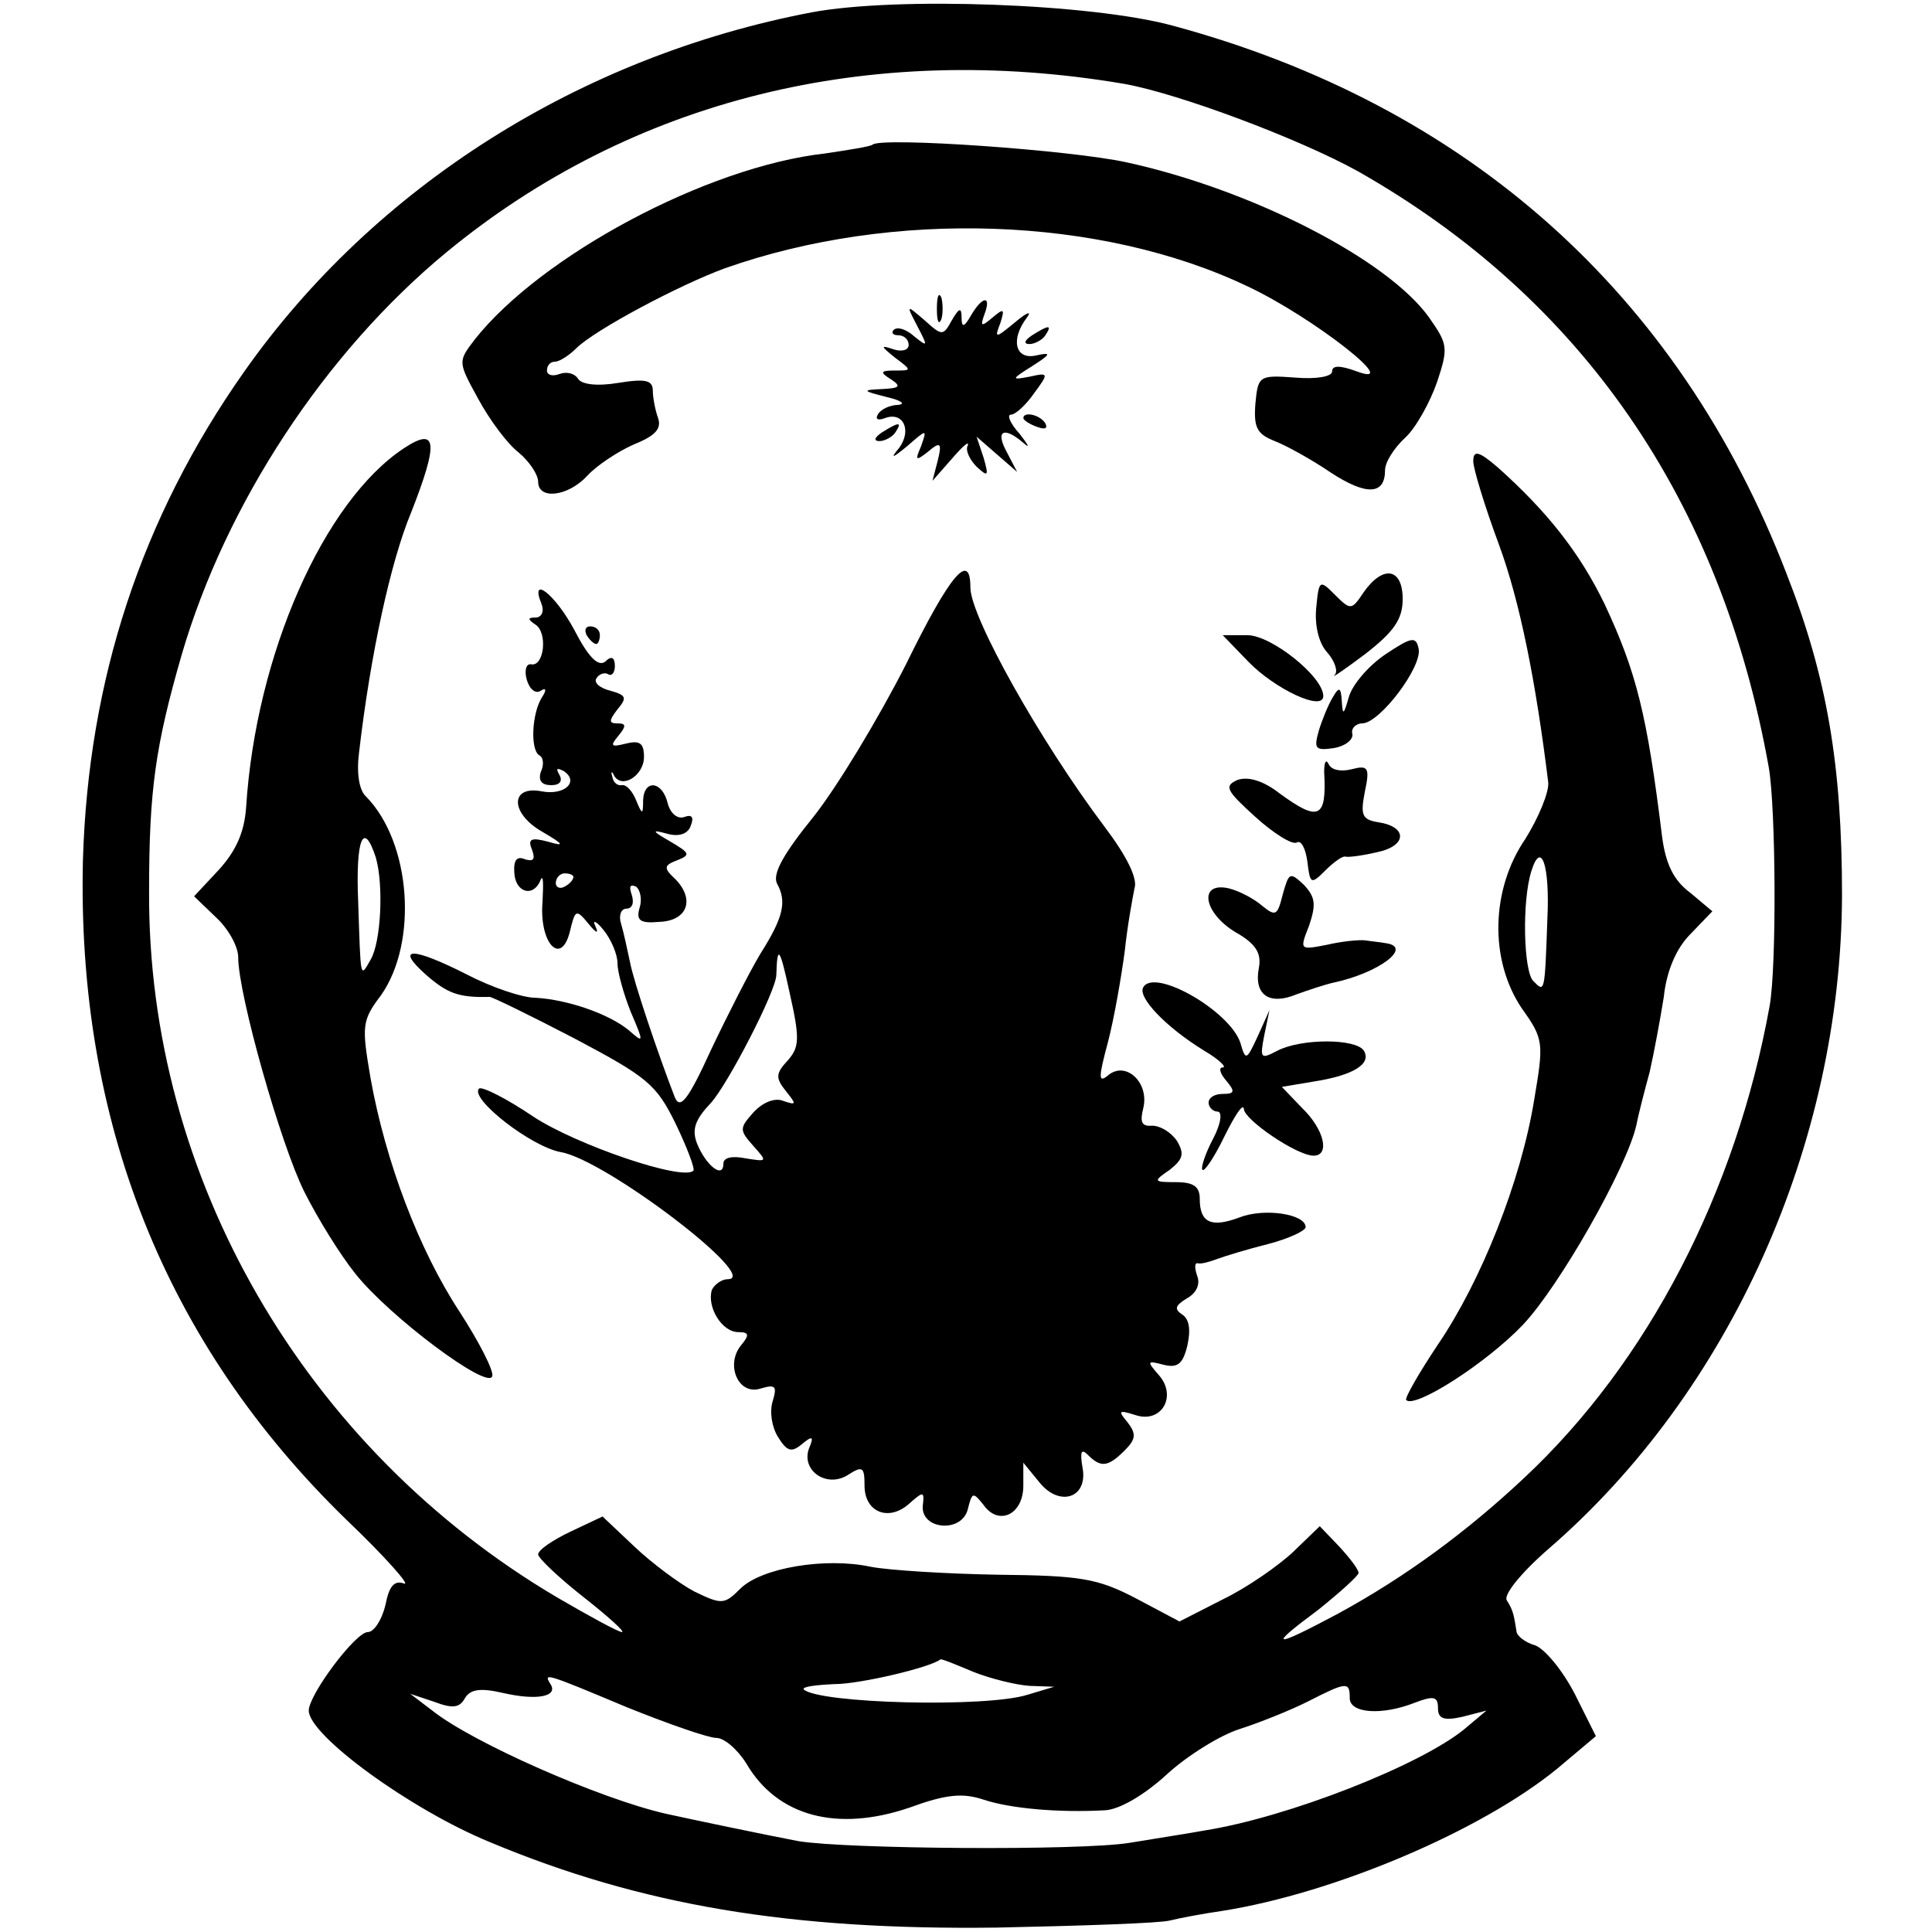 <?xml version="1.0" standalone="no"?>
<!DOCTYPE svg PUBLIC "-//W3C//DTD SVG 20010904//EN"
 "http://www.w3.org/TR/2001/REC-SVG-20010904/DTD/svg10.dtd">
<svg version="1.0" xmlns="http://www.w3.org/2000/svg"
 width="219pt" height="219pt" viewBox="0 0 219 219"
 preserveAspectRatio="xMidYMid meet">
<g transform="translate(0,219) scale(0.1,-0.1)"
fill="#000000" stroke="none">
<path d="M920 2176 c-262 -50 -495 -197 -643 -407 -117 -166 -177 -350 -183
-554 -7 -296 93 -548 299 -748 44 -42 73 -75 65 -72 -11 4 -17 -3 -21 -24 -4
-17 -13 -31 -20 -31 -14 0 -67 -71 -67 -89 0 -28 115 -112 205 -149 172 -72
341 -100 575 -97 96 2 185 5 196 8 12 3 39 8 60 11 126 20 292 90 379 161 l44
37 -24 48 c-14 27 -34 51 -45 55 -11 3 -21 11 -21 16 -3 19 -4 24 -11 35 -4 6
16 31 47 58 206 178 332 459 333 741 0 148 -17 248 -63 365 -122 317 -362 531
-696 621 -92 25 -313 33 -409 15z m354 -81 c62 -11 198 -62 265 -99 254 -144
412 -373 466 -676 8 -46 9 -225 1 -270 -38 -211 -138 -404 -278 -535 -65 -61
-134 -112 -211 -154 -75 -40 -81 -39 -23 4 25 20 46 39 46 42 0 4 -10 17 -22
30 l-22 23 -30 -29 c-17 -16 -53 -41 -80 -54 l-49 -25 -49 26 c-44 23 -63 26
-157 27 -58 1 -123 5 -144 9 -51 11 -124 -1 -148 -25 -18 -18 -21 -18 -52 -3
-17 9 -48 32 -68 51 l-36 34 -36 -17 c-21 -10 -37 -21 -37 -26 0 -4 23 -26 51
-48 28 -22 48 -40 44 -40 -4 0 -37 18 -73 39 -287 169 -465 477 -463 801 0
114 7 164 37 268 50 171 162 342 300 456 210 173 479 240 768 191z m-171
-1800 c20 -8 49 -15 64 -16 l28 -1 -30 -9 c-47 -15 -237 -10 -254 6 -2 3 13 5
35 6 29 0 109 19 120 28 1 1 18 -6 37 -14z m-393 -40 c47 -19 93 -35 102 -35
9 0 24 -13 34 -29 35 -60 103 -78 185 -50 41 15 60 17 84 9 30 -10 85 -15 138
-12 16 1 44 17 70 41 23 21 60 44 82 51 22 7 57 21 77 31 45 23 48 23 48 4 0
-17 36 -20 74 -5 21 8 26 7 26 -6 0 -12 6 -15 28 -10 l27 7 -25 -21 c-50 -41
-200 -100 -295 -115 -16 -3 -55 -9 -85 -14 -56 -9 -321 -7 -375 2 -37 7 -123
25 -150 31 -75 17 -220 81 -265 117 l-25 19 27 -9 c21 -8 29 -7 35 4 6 10 17
12 43 6 39 -9 63 -4 54 10 -8 13 -7 13 86 -26z"/>
<path d="M989 2026 c-2 -2 -27 -6 -54 -10 -134 -15 -322 -116 -397 -211 -19
-25 -19 -25 4 -67 13 -24 33 -51 46 -61 12 -10 22 -25 22 -33 0 -21 34 -17 56
7 10 11 34 27 52 35 25 10 32 18 28 30 -3 8 -6 23 -6 31 0 12 -8 14 -39 9 -24
-4 -42 -2 -46 5 -4 6 -13 8 -21 5 -8 -3 -14 -1 -14 4 0 6 4 10 9 10 5 0 16 7
24 15 21 21 117 72 169 91 190 67 426 59 593 -21 74 -35 177 -116 123 -96 -19
7 -28 7 -28 0 0 -6 -18 -9 -42 -7 -41 3 -42 2 -45 -30 -2 -27 2 -34 22 -42 13
-5 42 -21 64 -36 40 -26 61 -25 61 3 0 9 10 25 23 37 12 11 28 40 36 63 13 39
12 43 -9 73 -47 66 -201 145 -343 176 -64 14 -278 29 -288 20z"/>
<path d="M1062 1840 c0 -14 2 -19 5 -12 2 6 2 18 0 25 -3 6 -5 1 -5 -13z"/>
<path d="M1101 1833 c-8 -14 -11 -15 -11 -3 0 12 -3 11 -11 -3 -10 -18 -11
-18 -31 0 -21 18 -21 18 -8 -7 12 -23 12 -24 -4 -11 -9 8 -19 11 -23 7 -3 -3
-1 -6 5 -6 7 0 12 -5 12 -11 0 -6 -8 -8 -17 -5 -15 5 -15 4 1 -9 20 -15 20
-15 0 -15 -16 0 -17 -2 -4 -10 12 -8 10 -10 -10 -11 -23 -1 -23 -2 5 -9 17 -4
22 -8 13 -9 -9 0 -20 -5 -23 -11 -3 -5 0 -7 8 -4 21 8 31 -14 16 -34 -10 -12
-8 -12 9 2 23 20 23 20 16 0 -7 -16 -6 -17 8 -6 14 12 16 10 11 -10 l-6 -23
22 25 c12 14 20 21 18 15 -3 -5 2 -16 10 -24 13 -12 14 -11 8 10 l-8 24 23
-20 23 -20 -12 23 c-13 24 -3 29 19 10 8 -7 6 -3 -4 10 -11 12 -15 22 -10 22
5 0 17 11 26 24 17 23 17 24 -5 19 -21 -4 -21 -3 3 12 22 14 22 16 4 12 -23
-5 -29 18 -10 43 6 8 0 6 -13 -5 -23 -19 -24 -19 -17 -1 5 16 4 17 -9 6 -13
-11 -14 -10 -9 4 8 21 -2 21 -15 -1z"/>
<path d="M1170 1810 c-9 -6 -10 -10 -3 -10 6 0 15 5 18 10 8 12 4 12 -15 0z"/>
<path d="M1160 1716 c0 -2 7 -7 16 -10 8 -3 12 -2 9 4 -6 10 -25 14 -25 6z"/>
<path d="M1000 1700 c-9 -6 -10 -10 -3 -10 6 0 15 5 18 10 8 12 4 12 -15 0z"/>
<path d="M458 1682 c-91 -60 -168 -234 -179 -407 -2 -28 -11 -49 -31 -71 l-28
-30 25 -24 c14 -13 25 -33 25 -45 0 -42 48 -212 75 -266 15 -30 41 -72 58 -93
38 -48 150 -132 155 -116 2 6 -15 39 -37 73 -46 70 -84 170 -101 265 -10 59
-10 65 12 94 42 60 34 173 -17 225 -8 7 -11 27 -8 50 13 112 36 217 59 272 31
79 30 98 -8 73z m-32 -464 c9 -31 6 -96 -6 -116 -12 -21 -11 -23 -14 66 -3 71
6 93 20 50z"/>
<path d="M1670 1667 c0 -8 13 -51 29 -94 24 -65 42 -156 56 -270 1 -11 -11
-40 -26 -64 -39 -57 -41 -137 -4 -192 25 -35 25 -39 14 -104 -15 -92 -60 -205
-109 -277 -22 -33 -38 -61 -36 -63 10 -10 91 42 132 85 41 43 118 178 129 227
2 11 9 38 15 60 5 22 12 60 16 85 3 29 14 55 30 71 l25 26 -25 21 c-19 14 -28
33 -32 64 -17 138 -29 186 -65 263 -28 58 -65 105 -121 155 -22 19 -28 20 -28
7z m84 -519 c-3 -85 -3 -83 -16 -70 -11 11 -13 91 -2 125 11 35 21 6 18 -55z"/>
<path d="M1027 1437 c-31 -61 -78 -139 -105 -173 -34 -42 -47 -65 -41 -76 11
-20 7 -38 -19 -79 -12 -20 -37 -69 -56 -109 -26 -57 -35 -68 -41 -54 -19 49
-47 132 -51 154 -3 14 -7 33 -10 43 -3 9 0 17 6 17 7 0 9 7 6 16 -3 9 -2 12 5
9 5 -4 7 -15 4 -24 -4 -14 0 -18 22 -16 32 1 41 25 19 48 -14 13 -14 16 2 22
15 6 14 8 -8 21 -21 12 -22 14 -4 9 14 -4 24 0 27 9 4 10 1 13 -7 10 -8 -3
-16 4 -19 15 -6 26 -27 28 -28 4 0 -17 -1 -17 -8 0 -4 10 -11 18 -16 17 -5 -1
-10 3 -11 10 -2 6 0 6 2 1 9 -16 34 0 34 21 0 16 -5 19 -21 15 -16 -4 -18 -3
-8 9 9 11 9 14 -1 14 -10 0 -10 3 0 16 11 13 10 16 -8 21 -12 3 -19 9 -16 14
3 5 9 7 13 5 4 -3 8 1 8 9 0 10 -4 12 -11 5 -8 -6 -19 5 -35 36 -22 41 -51 63
-37 29 3 -8 0 -15 -7 -15 -9 0 -9 -2 0 -8 14 -9 10 -48 -5 -45 -5 1 -8 -6 -5
-17 3 -11 10 -17 16 -13 6 4 7 1 1 -8 -11 -18 -13 -58 -3 -65 5 -2 6 -11 2
-19 -3 -10 1 -15 12 -15 10 0 13 5 9 12 -4 7 -3 8 5 4 18 -12 1 -28 -25 -23
-36 7 -36 -25 1 -46 24 -14 26 -17 6 -11 -19 5 -23 3 -18 -9 4 -11 2 -14 -8
-11 -9 4 -13 -1 -12 -15 1 -23 22 -29 30 -8 3 6 3 -5 2 -25 -4 -47 21 -74 31
-34 6 25 7 26 21 9 9 -11 12 -12 8 -3 -4 8 1 6 9 -4 9 -11 16 -28 16 -38 0
-10 7 -35 15 -55 15 -35 15 -36 -2 -21 -23 19 -70 35 -106 37 -15 0 -50 12
-77 26 -63 32 -83 32 -47 0 24 -21 37 -26 72 -25 3 0 46 -21 96 -47 83 -44 93
-52 115 -97 13 -27 22 -51 20 -53 -12 -12 -132 29 -181 61 -31 21 -59 35 -62
32 -11 -11 59 -66 93 -72 51 -9 228 -144 189 -144 -7 0 -15 -6 -18 -12 -6 -19
11 -48 30 -48 12 0 13 -3 3 -15 -18 -22 -3 -57 22 -49 17 5 19 3 14 -14 -4
-12 -1 -30 6 -41 10 -16 15 -18 27 -8 12 10 14 9 8 -5 -9 -25 20 -45 44 -30
17 11 19 9 19 -12 0 -30 27 -41 50 -21 17 15 18 15 16 -2 -2 -27 44 -31 51 -4
5 20 6 20 18 5 17 -24 45 -11 45 22 l0 26 18 -22 c23 -29 56 -18 49 17 -3 18
-1 21 6 14 15 -15 23 -14 42 5 13 13 13 19 3 32 -11 13 -10 14 9 8 30 -10 48
22 26 46 -13 15 -13 16 6 11 16 -4 22 1 27 22 4 18 2 30 -6 35 -9 6 -8 10 5
18 11 6 16 16 12 26 -3 9 -3 15 1 14 4 -1 14 2 22 5 8 3 34 11 58 17 23 6 42
15 42 19 0 15 -47 22 -75 11 -32 -12 -45 -6 -45 21 0 14 -7 19 -27 19 -26 0
-26 1 -7 14 15 12 17 18 8 33 -7 10 -19 17 -28 17 -12 -1 -14 4 -10 20 7 29
-20 54 -40 37 -11 -9 -11 -3 0 38 7 27 15 73 19 103 3 29 9 61 11 71 4 11 -9
37 -34 70 -73 97 -152 238 -152 271 0 42 -23 15 -73 -87z m-377 -241 c0 -3 -4
-8 -10 -11 -5 -3 -10 -1 -10 4 0 6 5 11 10 11 6 0 10 -2 10 -4z m243 -208
c-14 -15 -14 -20 -2 -35 12 -15 12 -16 -3 -11 -9 4 -23 -1 -34 -13 -16 -18
-16 -20 0 -38 16 -18 16 -18 -9 -14 -15 3 -25 1 -25 -6 0 -18 -20 -2 -30 23
-6 16 -2 27 16 46 19 21 74 127 74 145 1 35 4 31 15 -20 12 -53 11 -62 -2 -77z"/>
<path d="M1546 1519 c-14 -21 -15 -21 -33 -3 -17 17 -18 17 -21 -15 -2 -20 3
-40 12 -50 9 -10 13 -22 9 -26 -5 -5 11 6 35 24 32 25 42 39 42 62 0 35 -22
39 -44 8z"/>
<path d="M665 1470 c3 -5 8 -10 11 -10 2 0 4 5 4 10 0 6 -5 10 -11 10 -5 0 -7
-4 -4 -10z"/>
<path d="M1415 1440 c30 -31 85 -57 85 -39 0 22 -59 69 -86 69 l-28 0 29 -30z"/>
<path d="M1570 1448 c-19 -13 -37 -34 -41 -48 -6 -21 -7 -21 -8 -5 -1 16 -3
17 -10 5 -5 -8 -12 -25 -16 -38 -6 -21 -4 -23 17 -20 12 2 22 9 21 16 -2 6 4
12 11 12 20 0 69 65 64 85 -3 14 -8 13 -38 -7z"/>
<path d="M1501 1315 c3 -53 -6 -57 -51 -24 -18 14 -35 19 -47 15 -16 -7 -13
-12 20 -42 21 -19 42 -32 47 -29 5 3 10 -7 12 -22 3 -25 4 -26 20 -10 10 10
20 17 23 16 3 -1 19 1 36 5 34 7 35 29 1 34 -18 3 -20 8 -15 34 6 28 4 31 -15
26 -12 -3 -23 -1 -26 6 -3 6 -5 2 -5 -9z"/>
<path d="M1454 1176 c-6 -24 -8 -25 -23 -13 -9 8 -26 17 -38 20 -35 8 -29 -28
8 -50 23 -13 29 -24 26 -40 -6 -31 12 -43 43 -30 14 5 32 11 41 13 52 11 92
41 59 45 -5 1 -16 2 -22 3 -7 1 -27 -1 -44 -5 -31 -6 -31 -6 -20 22 8 24 7 32
-6 46 -16 15 -17 14 -24 -11z"/>
<path d="M1296 1071 c-7 -11 25 -45 69 -72 17 -10 26 -19 21 -19 -5 0 -3 -7 4
-15 10 -12 10 -15 -4 -15 -9 0 -16 -4 -16 -10 0 -5 5 -10 10 -10 6 0 4 -14 -5
-31 -9 -17 -14 -33 -12 -35 2 -3 14 15 25 38 12 24 21 38 22 31 0 -12 60 -53
79 -53 19 0 12 30 -13 54 l-23 24 36 6 c45 7 66 20 57 35 -9 14 -71 14 -98 0
-19 -10 -20 -9 -15 17 l6 29 -13 -29 c-13 -28 -14 -29 -20 -8 -12 36 -97 85
-110 63z"/>
</g>
</svg>
